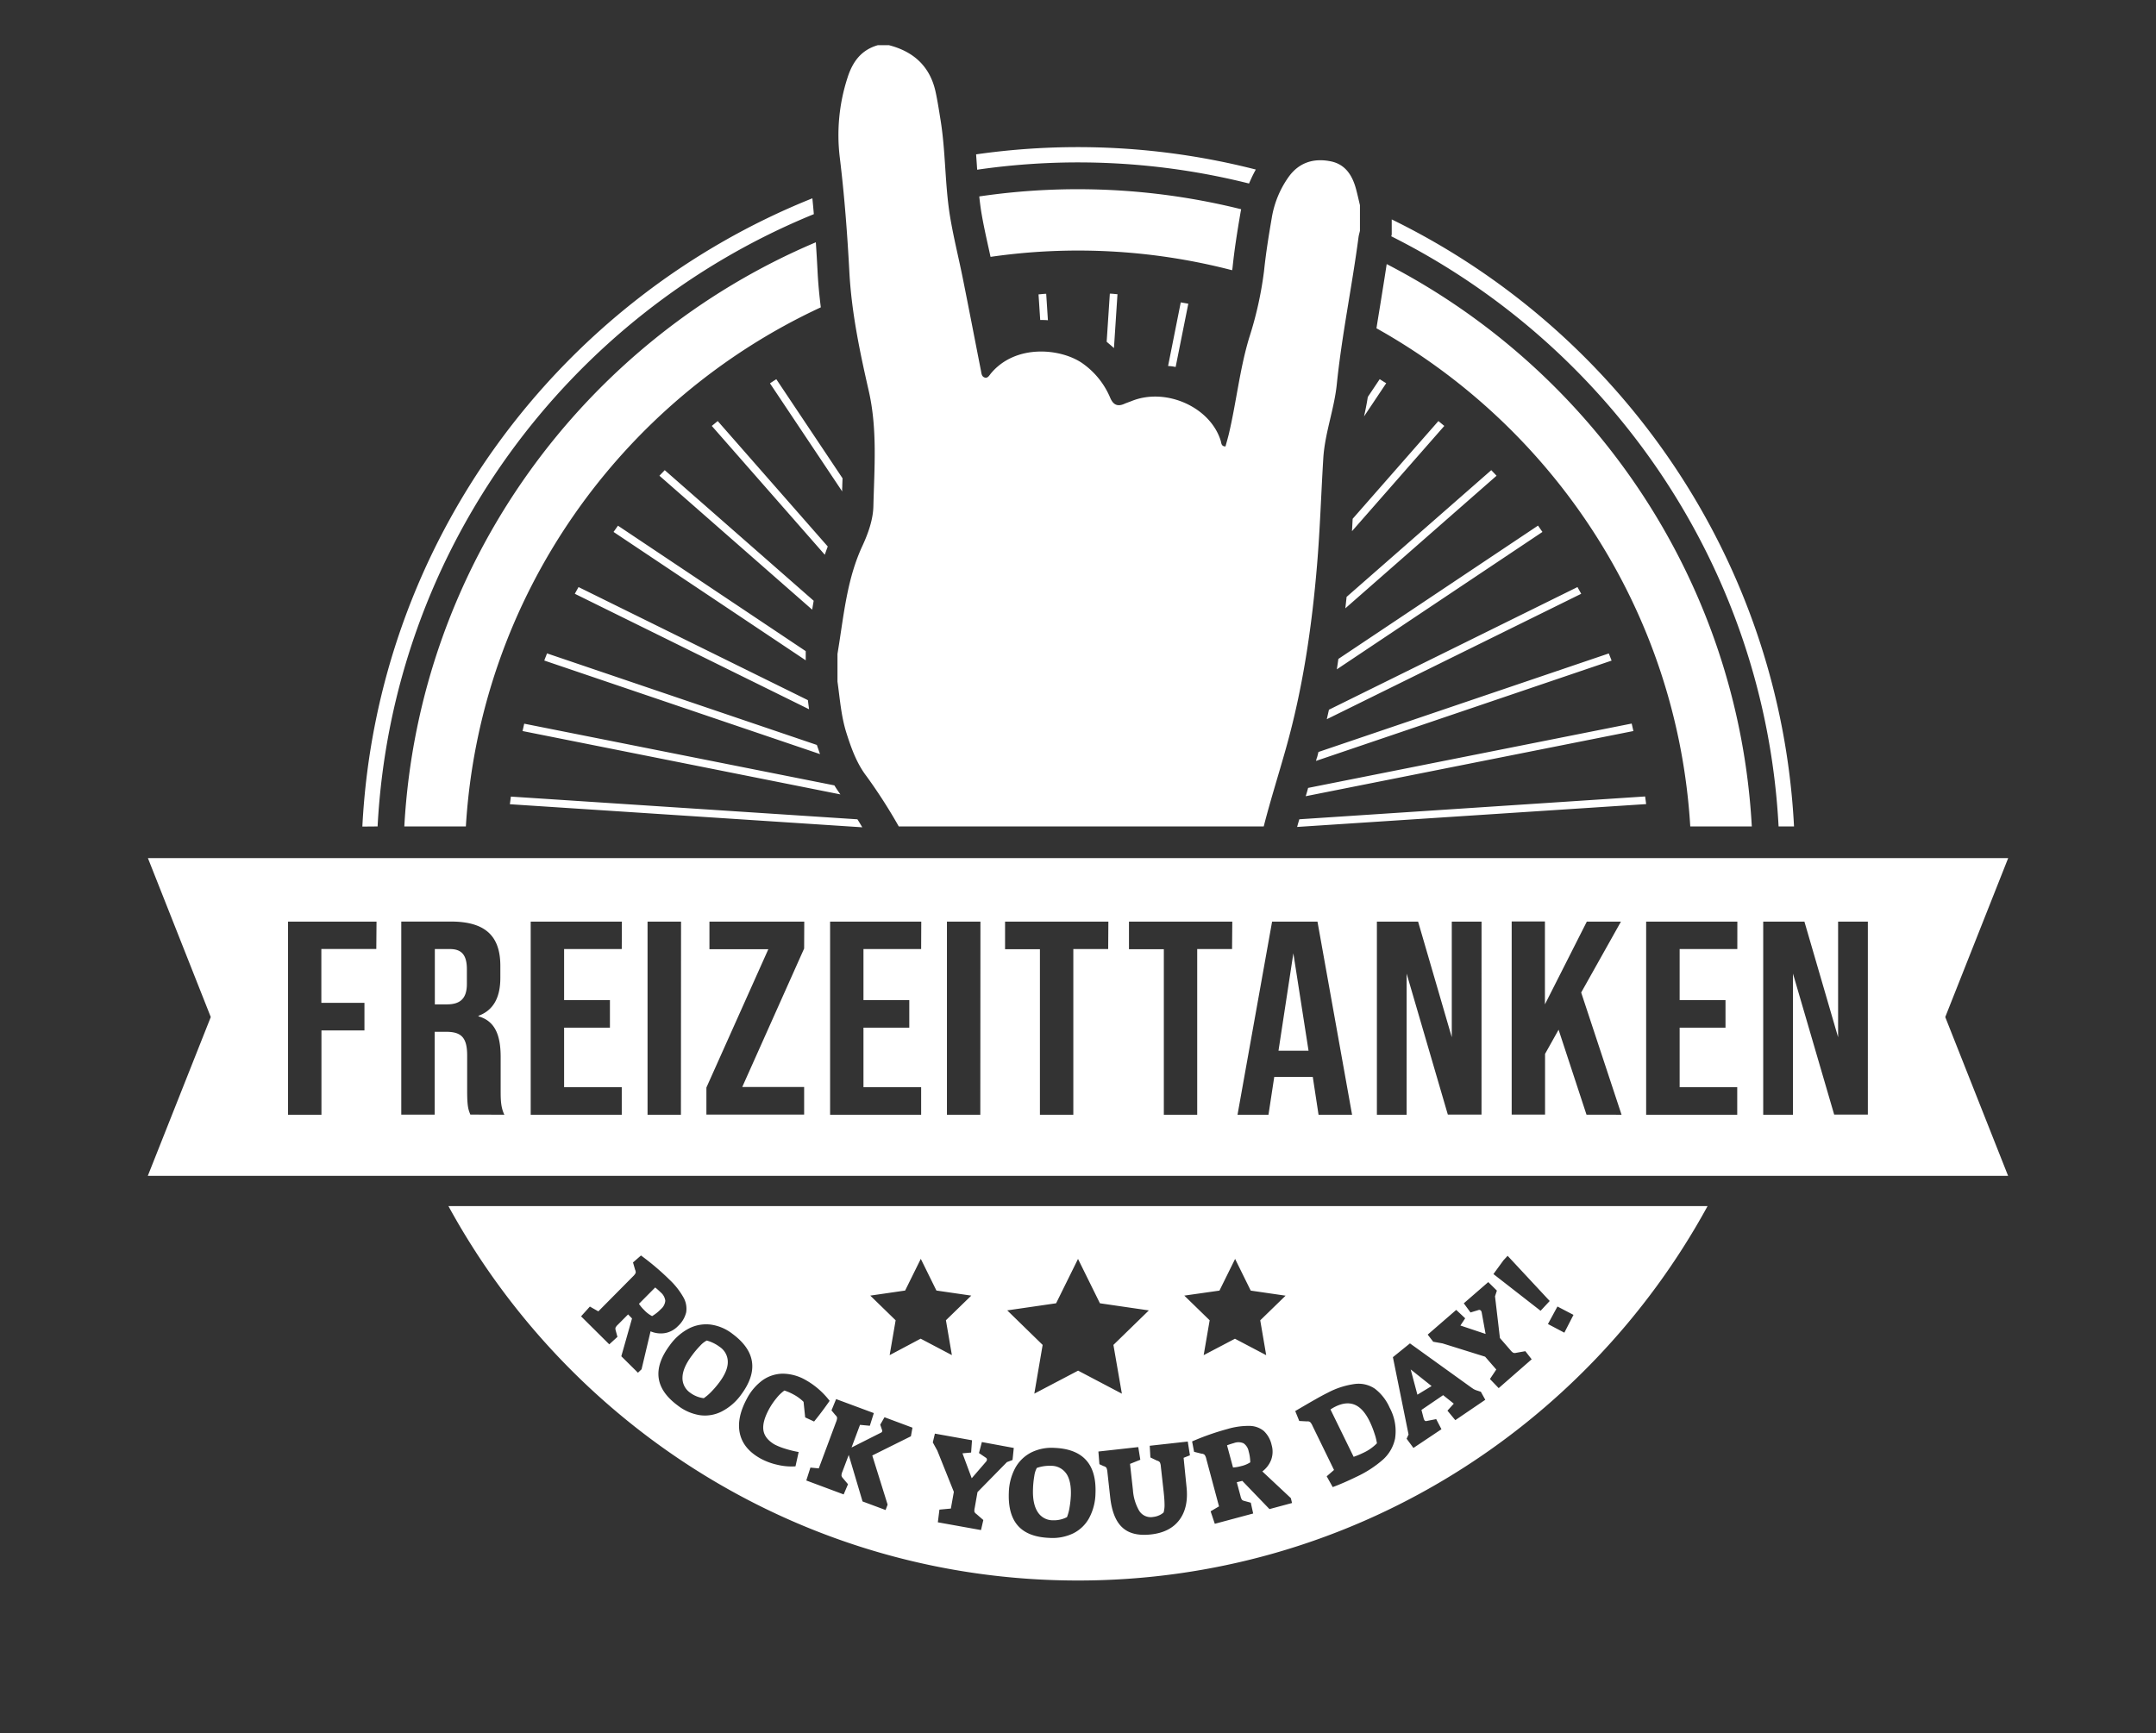<svg xmlns="http://www.w3.org/2000/svg" viewBox="0 0 680.31 547.09"><rect x="0" y="0" width="680.31" height="547.09" fill="#333333" stroke="none"/><defs><style>.cls-1{fill:#fff;}.cls-2{opacity:0.5;}</style></defs><g id="Ebene_2" data-name="Ebene 2"><path class="cls-1" d="M349.2,107.87l1-15.19c.81,0,1.6.13,2.41.18l-1.11,17q-.69-.63-1.41-1.23ZM224.6,134.43l35.66,40.66q.44-1.31.93-2.61l-34.72-39.59ZM268,85.63c.67,12.85,3.29,25.31,6.13,37.75,2.75,12.07,1.76,24.27,1.46,36.42-.11,4.26-1.65,8.57-3.48,12.53-4.57,9.83-5.71,20.43-7.35,30.94-.16,1-.33,2.09-.5,3.13v8.71c.77,5.44,1.15,10.95,2.83,16.24,1.53,4.82,3.25,9.61,6.32,13.62a165.13,165.13,0,0,1,10.19,15.87H398.76c2.08-8.16,4.64-16.2,6.92-24.31,5.42-19.17,8.29-38.76,9.93-58.54.92-11.07,1.26-22.19,1.94-33.28.49-8,3.44-15.49,4.26-23.38,1.6-15.6,4.82-30.95,6.86-46.48.09-.67.3-1.32.45-2V64.75c-.41-1.69-.78-3.39-1.23-5.07-1.18-4.37-3.42-7.93-8.2-8.8-5.24-1-9.81.43-13.06,4.94a30.93,30.93,0,0,0-5.35,13.05c-.95,5.52-1.84,11.07-2.42,16.64a115.3,115.3,0,0,1-4.72,21.19c-2.95,9.85-4,20.09-6.34,30.07-.33,1.39-.74,2.77-1.1,4.13-1.33,0-1.29-1-1.47-1.65-3.23-10.8-17.34-17-28.06-12.71-.81.32-1.64.59-2.44.94-2.11.93-3.44.27-4.37-1.83a25.17,25.17,0,0,0-9-11.12c-6.81-4.58-20.85-6-28.66,3.3-.53.63-1,1.65-2,1.32s-1-1.36-1.17-2.18c-1.91-9.67-3.76-19.36-5.7-29-1.33-6.64-3-13.21-4.09-19.88-1.59-9.93-1.34-20.06-2.92-30-.49-3-.95-6.12-1.61-9.14-1.76-8-6.92-12.69-14.72-14.69H277c-5.28,1.51-8,5.27-9.59,10.32A58.56,58.56,0,0,0,265,49.8C266.45,61.71,267.36,73.67,268,85.63Zm-2.23,68.23c0-1,.06-1.94.09-2.9l-20.9-31.27c-.68.42-1.36.87-2,1.3l22.8,34.13C265.72,154.7,265.73,154.28,265.75,153.86Zm105.19-38,4-20c-.79-.15-1.59-.28-2.38-.42l-4,20.08C369.35,115.54,370.15,115.66,370.94,115.82ZM164.88,230.73l100.31,20c-.69-.94-1.32-1.89-1.91-2.85l-97.86-19.47C165.23,229.15,165.07,230,164.88,230.73Zm43.2-80.58,48.2,42.27c.15-.94.31-1.87.47-2.81l-47-41.22C209.2,149,208.63,149.55,208.08,150.15ZM388.92,84.48c.57-5.54,1.41-10.92,2.5-17.29.06-.39.15-.77.22-1.15A213.29,213.29,0,0,0,309,62c.16,1.51.34,3,.57,4.48.63,3.92,1.5,7.84,2.42,12,.19.85.38,1.72.57,2.59a193.06,193.06,0,0,1,76.22,4.22C388.85,85,388.89,84.75,388.92,84.48Zm-217.17,124,87,29.53c-.35-1-.67-1.94-1-2.89l-85.15-28.9C172.34,207,172,207.72,171.75,208.48Zm21.85-40.59,60.64,40.52v-2.9L195,165.92C194.53,166.57,194.07,167.24,193.6,167.89Zm-12.22,19.52,73.92,36.45c-.14-1-.26-1.93-.38-2.88l-72.37-35.69C182.16,186,181.76,186.7,181.38,187.41Zm127-133.85a221.48,221.48,0,0,1,85.74,4.36c.2-.48.42-.94.63-1.41.47-1.06,1-2.08,1.51-3A226.46,226.46,0,0,0,308,48.72c.09,1.23.18,2.46.26,3.68C308.28,52.79,308.31,53.17,308.34,53.56ZM424.51,192l47.72-41.85c-.55-.59-1.11-1.17-1.67-1.76l-45.65,40C424.78,189.63,424.65,190.81,424.51,192Zm-2.69,19.26,64.89-43.37c-.47-.65-.92-1.32-1.4-2l-63,42.08C422.16,209.08,422,210.19,421.82,211.26Zm5-47.52c-.07,1.31-.13,2.59-.21,3.91l29.13-33.22-1.86-1.54Zm134.43,97.1h4.84c-4.35-84.25-55-156.45-126.94-191.59V74l-.14.58C508.25,109.3,556.92,179.28,561.22,260.84Zm-27.87,0h19.39C548.5,183.52,502.8,117.06,437.56,83.35c-.64,4.27-1.34,8.52-2,12.67-.41,2.51-.82,5-1.23,7.59C490.32,134.93,529.27,193.25,533.35,260.84ZM418.66,227l80.28-39.59-1.18-2.12L419.34,224C419.12,225,418.89,226,418.66,227ZM160.89,253.83l111.2,7.28c-.51-.85-1-1.69-1.54-2.52L161.2,251.42C161.1,252.23,161,253,160.89,253.83ZM409.3,261l110.12-7.21c-.08-.81-.21-1.6-.31-2.41L410,258.58C409.74,259.4,409.51,260.22,409.3,261Zm26.07-141.35-3.77,5.64c-.32,2.11-.74,4.15-1.19,6.14l7-10.48C436.73,120.56,436.06,120.11,435.37,119.69ZM412,251.3l103.41-20.57c-.19-.78-.35-1.58-.55-2.36l-102.1,20.31C412.54,249.55,412.29,250.43,412,251.3Zm3.53-12.14c-.09.33-.19.66-.28,1l93.28-31.66c-.29-.76-.59-1.51-.89-2.26l-91.62,31.1C415.89,237.93,415.73,238.56,415.56,239.16ZM328.23,101h.32c.71,0,1.41,0,2.11.08l-.54-8.35c-.81,0-1.61.13-2.42.18Zm75.19,230.62h9.48l-4.79-30.74ZM613.81,321l19.83,50.12h-587L66.51,321,46.67,270.83h587Zm-495-30.12H90.89v60.95h10.54V325.23H115v-8.71h-13.6v-17h17.34Zm40.33,60.95c-1.06-2.26-1.16-4.44-1.16-7.4V333.67c0-6.88-1.72-11.4-7-12.89v-.17c4.7-1.74,6.9-5.75,6.9-12v-3.75c0-9.4-4.69-14-15.61-14H126.62v60.95h10.54V325.66h3.64c4.79,0,6.61,1.83,6.61,7.49v11.14c0,5,.38,5.93,1,7.49Zm37.09-60.95H167.46v60.95h28.73v-8.7H178V324.35h14.46v-8.7H178V299.54h18.19Zm18.67,0H204.33v60.95h10.53Zm38.88,0H223.86v8.71h18.58L222.9,343.25v8.53h30.84v-8.7H234.21l19.53-43.71Zm36.92,0H261.93v60.95h28.73v-8.7h-18.2V324.35h14.46v-8.7H272.46V299.54h18.2Zm18.67,0H298.8v60.95h10.53Zm40.37,0H317.14v8.71h11v52.24h10.54V299.54h11Zm39.1,0H356.24v8.71h11v52.24h10.53V299.54h11Zm37.8,60.95-10.92-60.95H401.4l-10.91,60.95h9.77l1.82-11.93h12.16l1.82,11.93Zm40.85-60.95h-9.39v36.49l-10.63-36.49h-13v60.95h9.38V307.29l13,44.49h10.63Zm44.18,60.95-12.74-38.57,12.55-22.38H500.71L487.49,317V290.83H477v60.95h10.53V332.63L491.8,325l8.81,26.82Zm36.54-60.95H519.43v60.95h28.74v-8.7H530V324.35h14.47v-8.7H530V299.54h18.2Zm41.18,0H580v36.49l-10.63-36.49h-13v60.95h9.39V307.29l13,44.49h10.63ZM142,299.54h-4.79V317H141c3.93,0,6.32-1.56,6.32-6.44v-4.7C147.31,301.45,145.68,299.54,142,299.54Zm-14.37-38.7H147c4.39-72.7,49.12-134.65,112-163.84-.45-3.58-.8-7.2-1-10.85-.17-3.36-.36-6.58-.57-9.68C184.44,107.36,132.13,177.85,127.58,260.84Zm-8.48,0c4.61-87.49,60.26-161.65,137.65-193.25-.14-1.71-.3-3.39-.46-5-79.86,32-137.39,108.26-142,198.29ZM432.2,448.65q-2-4.12-4.67-5.26t-6.13.55c-.31.15-.6.31-.86.46l-.72.45,7.31,14.95a24.33,24.33,0,0,0,2.86-1.17,14.59,14.59,0,0,0,4.49-3.1,17.2,17.2,0,0,0-.79-3.14A29.42,29.42,0,0,0,432.2,448.65ZM229.65,429.89q0,2.87-2.73,6.48a28.68,28.68,0,0,1-2.41,2.83,15.58,15.58,0,0,1-2.44,2.1,9,9,0,0,1-4.25-1.7,5.62,5.62,0,0,1-2.46-5q.13-3,3-6.81a29.18,29.18,0,0,1,2.61-3.09A7.52,7.52,0,0,1,223,423.1a12.06,12.06,0,0,1,4.09,2A5.7,5.7,0,0,1,229.65,429.89Zm215.48,2.33,6.6,5.25-4.48,2.72ZM394,458.06a13.17,13.17,0,0,1,.51,3.48,8.92,8.92,0,0,1-2.95,1.21,11.75,11.75,0,0,1-2.49.42l-1.89-7c.74-.28,1.48-.52,2.21-.72a4,4,0,0,1,3,.08A3.9,3.9,0,0,1,394,458.06Zm-57.51,7.07q1.59,2.39,1.41,6.89a29.85,29.85,0,0,1-.4,3.7,14.58,14.58,0,0,1-.82,3.11,8.92,8.92,0,0,1-4.47,1,5.6,5.6,0,0,1-4.84-2.72q-1.61-2.58-1.41-7.29a29.55,29.55,0,0,1,.41-4,7.38,7.38,0,0,1,.79-2.51,12.1,12.1,0,0,1,4.5-.67A5.73,5.73,0,0,1,336.48,465.13ZM209.93,410.54a3.93,3.93,0,0,1-1.41,2.66,13.27,13.27,0,0,1-2.75,2.19,8.92,8.92,0,0,1-2.53-1.94,11.37,11.37,0,0,1-1.62-1.94l5.12-5.16a21.54,21.54,0,0,1,1.73,1.54A4.12,4.12,0,0,1,209.93,410.54ZM141.5,380.67c38.41,70.33,113,118.17,198.66,118.17S500.41,451,538.81,380.67Zm243.29,26.67,4.94-10,4.93,10,11,1.6-8,7.78,1.88,11-9.86-5.19-9.87,5.18,1.89-11-8-7.79Zm-51.54,4,6.91-14,6.91,14,15.44,2.25-11.18,10.89L354,439.87l-13.81-7.27-13.82,7.26L329,424.48l-11.17-10.9ZM202.44,432.17l-1.14,1.09-5.25-5.2,3.38-11.93-1.24-1.28-3.2,3.22a3.37,3.37,0,0,0-.78,1,2,2,0,0,0,.09.92l.53,1.95-2.58,2.36-8.9-8.84,2.78-3.08,2.67,1.51,10.9-11a4.08,4.08,0,0,0,.87-1.11,1.57,1.57,0,0,0-.16-1l-.67-2.33,2.52-2.19a81.22,81.22,0,0,1,9,7.64,23.62,23.62,0,0,1,4.4,5.59,7.24,7.24,0,0,1,.86,4.69,8.61,8.61,0,0,1-2.57,4.34,7.55,7.55,0,0,1-4,2.21,8.16,8.16,0,0,1-4.67-.54Zm25.26,13.34a11.65,11.65,0,0,1-6.87,1.15,15.21,15.21,0,0,1-7-3.08q-5.4-4-6-8.74t3.54-10.28a17.22,17.22,0,0,1,6-5.26,11.92,11.92,0,0,1,6.85-1.24,14.37,14.37,0,0,1,7,3q10.86,8.12,2.58,19.2A17.22,17.22,0,0,1,227.7,445.51Zm25.86-3.06a13.43,13.43,0,0,0-3.2-2.34,15.93,15.93,0,0,0-2.85-1.23A12.61,12.61,0,0,0,245,441.3a22,22,0,0,0-2.35,3.47q-2.16,4-1.76,6.65t3.51,4.48a19.45,19.45,0,0,0,3.35,1.34,33.94,33.94,0,0,0,4.26,1.05l-1,4.52a18.85,18.85,0,0,1-5.55-.46,20.28,20.28,0,0,1-5.46-2q-5.42-3-6.53-7.86t2.18-11a16.84,16.84,0,0,1,5-5.88,11.26,11.26,0,0,1,6.42-2.05,14.8,14.8,0,0,1,7.15,2,25,25,0,0,1,7.56,6.57c-1.38,2-3,4.2-4.9,6.53l-2.81-1.3Zm33.87,10.87-12.19,6.06,4.84,15.5-.64,1.71-7.27-2.71-4.36-14.67-2,5.29a3.25,3.25,0,0,0-.29,1.19,1.63,1.63,0,0,0,.47.87l1.59,1.89-1.37,3.22-11.79-4.4,1.3-4.07,2.64.25,5.43-14.57a4.2,4.2,0,0,0,.36-1.36,1.43,1.43,0,0,0-.52-.86l-1.26-1.51,1.46-3.57L275.73,446,274.47,450l-3.1-.29-2.67,7.15,9.34-4.71a.59.59,0,0,0,.31-.36.58.58,0,0,0,0-.39l-.6-1.74,1.35-2.35,8.82,3.29Zm-6.71-25.61,1.89-11-8-7.79,11-1.6,4.94-10,4.93,10,11,1.6-8,7.78,1.88,11-9.86-5.19Zm26.75,49.43a1.6,1.6,0,0,0,.6.69l2.21,1.92-.73,3.17-13.62-2.45.5-4,3.61-.34.94-5.27-5.21-13-1.43-2.61.66-2.77,11.71,2.1-.28,3.87-2.73.25,2.92,7.87,4.53-5.25a1.14,1.14,0,0,0,.26-.53.68.68,0,0,0-.37-.73l-2.13-1.45.91-3.47L319.89,457l-.39,3.8-1.77.67-9.29,9.47-.88,5A3.36,3.36,0,0,0,307.47,477.14Zm38.2-5.78a17.1,17.1,0,0,1-2,7.76,11.61,11.61,0,0,1-5,4.83,15.14,15.14,0,0,1-7.55,1.44q-6.74-.27-9.9-3.82t-2.89-10.47a17.41,17.41,0,0,1,2-7.74,12,12,0,0,1,5-4.9,14.41,14.41,0,0,1,7.41-1.48Q346.24,457.54,345.67,471.36Zm28.72-2.15q.72,6.5-2.21,10.46t-9,4.63q-5.94.66-9-2.17c-2.08-1.87-3.36-5.05-3.86-9.51l-.88-7.95a4.3,4.3,0,0,0-.3-1.37,1.39,1.39,0,0,0-.85-.54l-1.38-.63-.32-4,12.58-1.4.65,4-3.25,1.3.92,8.27a15.11,15.11,0,0,0,1.94,6.48,4.3,4.3,0,0,0,4.43,2,6.11,6.11,0,0,0,1.84-.49,4.89,4.89,0,0,0,1.47-.94,8.52,8.52,0,0,0,.29-2.54c0-1.05-.11-2.45-.3-4.19l-.86-7.71a3.74,3.74,0,0,0-.31-1.37,1.57,1.57,0,0,0-.92-.54L363,460l-.21-3.69,12-1.33.69,4.34-2,.79Zm26.18,7.09L392,467.39l-1.74.43,1.18,4.39a3.34,3.34,0,0,0,.46,1.16,1.82,1.82,0,0,0,.84.38l1.94.53.75,3.41-12.11,3.25L382,477l2.65-1.56-4-14.93a3.67,3.67,0,0,0-.52-1.31,1.47,1.47,0,0,0-1-.39l-2.35-.59-.62-3.28a80.88,80.88,0,0,1,11.09-3.9,23.36,23.36,0,0,1,7.05-1,7.22,7.22,0,0,1,4.49,1.61,8.62,8.62,0,0,1,2.46,4.41,7.54,7.54,0,0,1-.11,4.59,8.25,8.25,0,0,1-2.82,3.76l9,8.43.37,1.54ZM440.21,454a12.26,12.26,0,0,1-3.81,6.67,35.06,35.06,0,0,1-8.46,5.47c-2.62,1.28-5.1,2.36-7.41,3.22l-1.9-3.41,2.31-2L414.14,450a3.8,3.8,0,0,0-.76-1.19,1.54,1.54,0,0,0-1-.19l-2.41-.13-1.27-3.13q3.66-2.16,6.16-3.58t4.08-2.2a25.52,25.52,0,0,1,8.65-2.78,9.16,9.16,0,0,1,6.25,1.51,15.21,15.21,0,0,1,4.66,6A15.5,15.5,0,0,1,440.21,454Zm19-5.77-2.48-3,2-2.21-3.36-2.68L448.53,445l.68,2.62a2.15,2.15,0,0,0,.24.58.58.58,0,0,0,.73.29l3-.59,1.66,3.19L446,457l-2.15-2.91.61-1.34-4.94-24.4L444.9,424l19,13.67c.62.44,1,.71,1.24.83a5.79,5.79,0,0,0,1,.4l1.13.37,1.4,2.53Zm13.69-10.11-2.76-2.87,2-3-3.52-4.05L455.17,424l-2.93-.52-1.74-2.25,9-7.8,2.83,2.65-1.51,2.28,7.95,2.66-1.24-6.82a1.17,1.17,0,0,0-.25-.54.7.7,0,0,0-.8-.17l-2.47.75-2.12-2.89,7.72-6.7,2.72,2.69-.59,1.8,1.55,13.17,3.3,3.8a3.32,3.32,0,0,0,.93.86,1.52,1.52,0,0,0,.91,0l2.88-.51,2,2.56Zm-1.66-36,3.18-4.36,1.3-1.4L489,410.62l-2.88,3.09Zm22.38,18.5-5.18-2.73,3-5.53L496.5,415Z"/></g></svg>